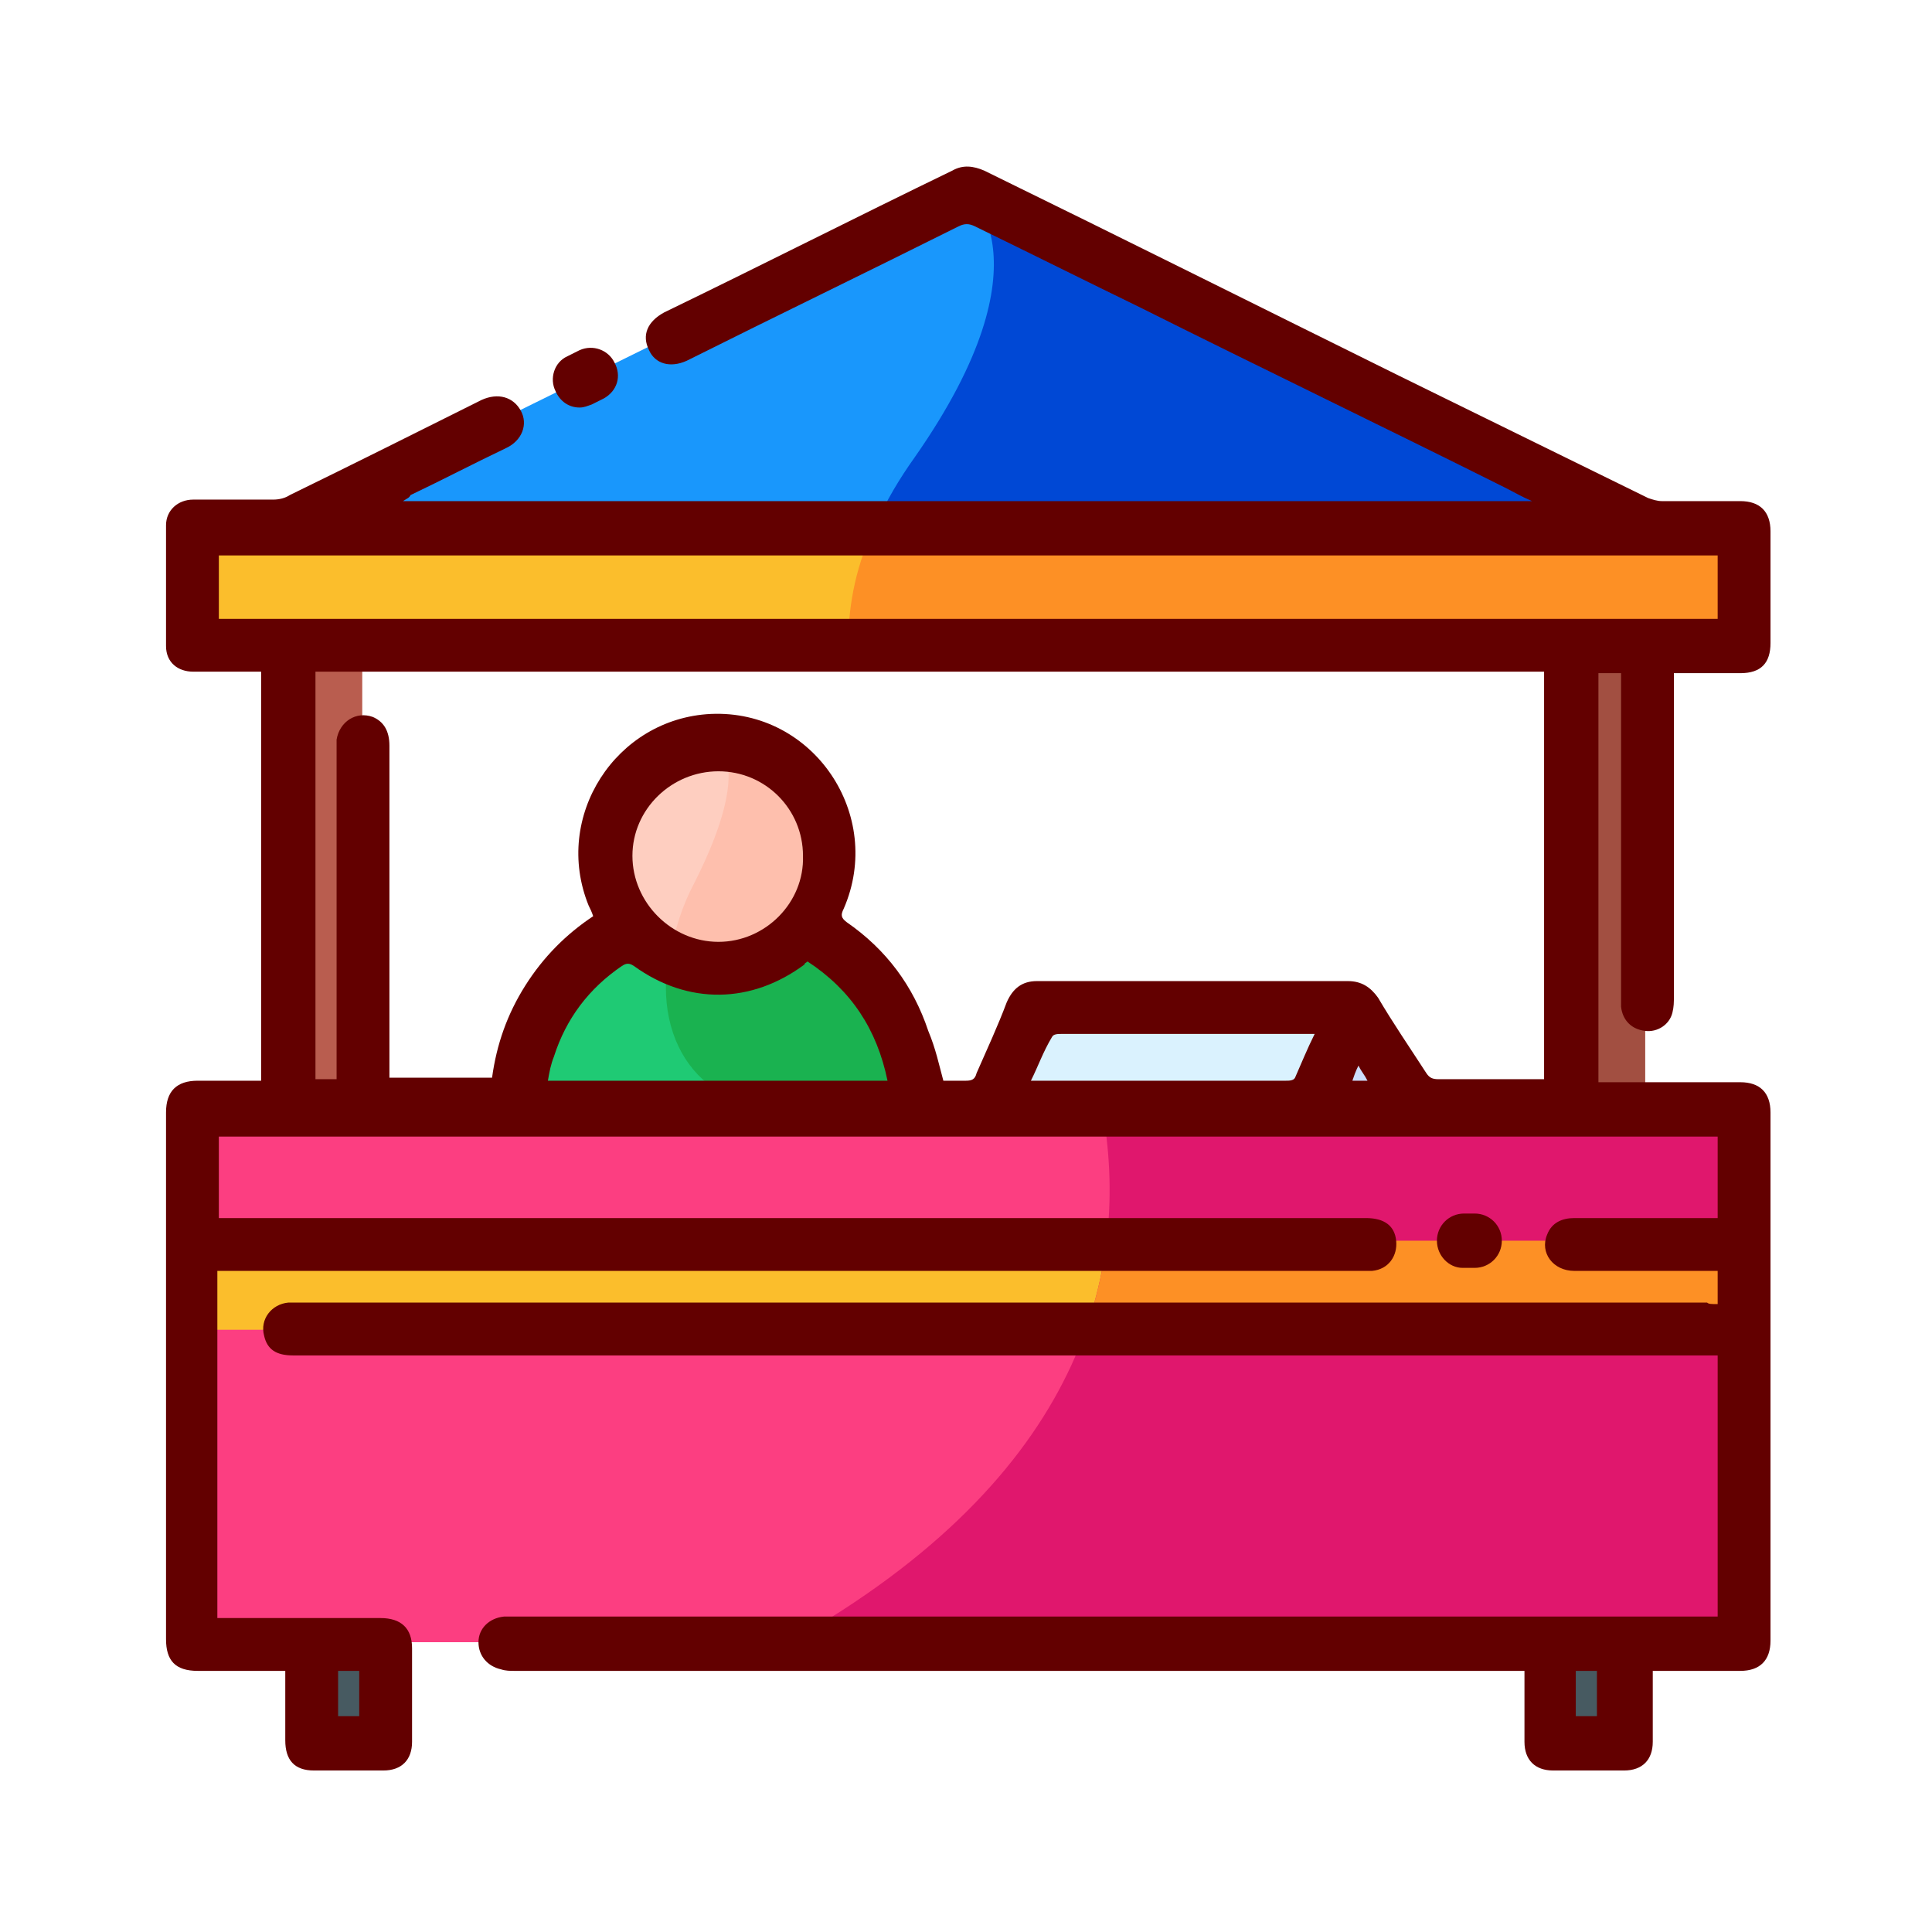 <?xml version="1.0" encoding="utf-8"?>
<!-- Generator: Adobe Illustrator 21.0.0, SVG Export Plug-In . SVG Version: 6.00 Build 0)  -->
<svg version="1.1" id="Layer_1" xmlns="http://www.w3.org/2000/svg" xmlns:xlink="http://www.w3.org/1999/xlink" x="0px" y="0px"
	 viewBox="0 0 128 128" style="enable-background:new 0 0 128 128;" xml:space="preserve">
<style type="text/css">
	.st0{fill:#1997FC;}
	.st1{fill:#FBBE2C;}
	.st2{fill:#FC3E81;}
	.st3{fill:#475A61;}
	.st4{fill:#B95D4F;}
	.st5{fill:#A24F41;}
	.st6{fill:#DAF2FE;}
	.st7{fill:#CDDEFE;}
	.st8{fill:#1FCA74;}
	.st9{fill:#0048D5;}
	.st10{fill:#FD9025;}
	.st11{fill:#E0176D;}
	.st12{fill:#1AB250;}
	.st13{fill:#FECEC0;}
	.st14{fill:#FEBFAD;}
	.st15{fill:#630000;}
</style>
<title>INFORMATION BOOTH</title>
<polygon class="st0" points="64,12.6 19,34.8 109,34.8 "/>
<rect x="12.6" y="34.8" class="st1" width="102.8" height="7.8"/>
<rect x="12.6" y="73.3" class="st2" width="102.8" height="35.5"/>
<rect x="20.5" y="108.8" class="st3" width="5" height="6.6"/>
<rect x="102.5" y="108.8" class="st3" width="5" height="6.6"/>
<rect x="19" y="42.7" class="st4" width="5" height="30.6"/>
<rect x="104" y="42.7" class="st5" width="5" height="30.6"/>
<polygon class="st6" points="89.5,66.7 68.3,66.7 65.5,73.3 86.7,73.3 "/>
<polygon class="st7" points="86.7,73.3 93.7,73.3 89.5,66.7 "/>
<path class="st8" d="M47.4,60.2c-7.3,0-13.1,5.8-13.2,13.1h26.3C60.6,66,54.7,60.1,47.4,60.2z"/>
<rect x="12.6" y="82.3" class="st1" width="102.8" height="5.8"/>
<path class="st9" d="M60.6,30.3c-1,1.4-1.9,2.9-2.6,4.5h51L64,12.6C64,12.6,69.9,17,60.6,30.3z"/>
<path class="st10" d="M115.4,34.8H58c-1.2,2.4-1.8,5.1-1.8,7.8h59.2L115.4,34.8z"/>
<path class="st11" d="M115.4,73.3H73c2,10.9-1.2,24.5-20.7,35.5h63.1L115.4,73.3z"/>
<path class="st10" d="M115.4,88v-5.8H73.3c-0.2,2-0.7,3.9-1.3,5.8H115.4z"/>
<path class="st12" d="M47.4,60.2c-0.8,0-1.5,0.1-2.3,0.2c-2.7,7.2,0.5,12.3,5.4,12.9h10C60.6,66,54.7,60.2,47.4,60.2
	C47.4,60.2,47.4,60.2,47.4,60.2z"/>
<circle class="st13" cx="47.4" cy="56.6" r="7.4"/>
<path class="st14" d="M46,58.5c-0.8,1.5-1.3,3.1-1.6,4.8c3.7,1.7,8.1,0.1,9.8-3.7c1.7-3.7,0.1-8.1-3.7-9.8c-1-0.4-2-0.7-3.1-0.7
	C47.4,49.2,50.1,50.4,46,58.5z"/>
<path class="st15" d="M38.4,27c0.3,0,0.5-0.1,0.8-0.2l0.8-0.4c0.9-0.5,1.2-1.5,0.7-2.4c-0.4-0.8-1.4-1.2-2.3-0.8l-0.8,0.4
	c-0.9,0.4-1.2,1.5-0.8,2.3C37.1,26.6,37.7,27,38.4,27L38.4,27z"/>
<path class="st15" d="M97.7,84c1,0,1.8-0.8,1.8-1.8s-0.8-1.8-1.8-1.8h-0.7c-1,0-1.8,0.8-1.8,1.8S96,84,96.9,84H97.7z"/>
<g>
	<path class="st15" d="M113.8,86.4c0-0.8,0-1.5,0-2.2c-0.2,0-0.5,0-0.7,0c-2.9,0-5.8,0-8.8,0c-1.4,0-2.3-1.2-1.8-2.4
		c0.3-0.8,1-1.1,1.8-1.1c2.9,0,5.8,0,8.8,0c0.2,0,0.4,0,0.7,0c0-1.8,0-3.6,0-5.4c-33.1,0-66.1,0-99.3,0c0,1.8,0,3.6,0,5.4
		c0.3,0,0.5,0,0.8,0c25.1,0,50.2,0,75.2,0c1.2,0,1.9,0.5,2,1.5c0.1,1-0.5,1.9-1.6,2c-0.3,0-0.5,0-0.8,0c-24.9,0-49.9,0-74.8,0
		c-0.3,0-0.6,0-0.9,0c0,7.7,0,15.3,0,23c0.2,0,0.5,0,0.7,0c3.4,0,6.7,0,10.1,0c1.4,0,2.1,0.7,2.1,2c0,2.1,0,4.1,0,6.2
		c0,1.2-0.7,1.9-1.9,1.9c-1.5,0-3.1,0-4.6,0c-1.3,0-1.9-0.7-1.9-2c0-1.5,0-3,0-4.6c-0.3,0-0.5,0-0.7,0c-1.7,0-3.4,0-5.1,0
		c-1.5,0-2.1-0.7-2.1-2.1c0-11.6,0-23.2,0-34.9c0-1.4,0.7-2.1,2.1-2.1c1.4,0,2.8,0,4.2,0c0-9,0-18,0-27.1c-0.2,0-0.4,0-0.6,0
		c-1.3,0-2.6,0-3.9,0c-1,0-1.8-0.6-1.8-1.7c0-2.7,0-5.3,0-8c0-1,0.8-1.7,1.8-1.7c1.8,0,3.5,0,5.3,0c0.4,0,0.8-0.1,1.1-0.3
		c4.3-2.1,8.5-4.2,12.7-6.3c1.1-0.5,2.1-0.2,2.6,0.7c0.5,0.9,0.1,2-1,2.5c-2.1,1-4.2,2.1-6.3,3.1C27.1,33,27,33,26.7,33.2
		c25,0,49.8,0,74.8,0c-0.7-0.3-1.2-0.6-1.8-0.9c-8-4-16.1-7.9-24.1-11.9c-3.7-1.8-7.3-3.6-11-5.4c-0.4-0.2-0.7-0.2-1.1,0
		c-6,3-12,5.9-18,8.9c-1.1,0.5-2.1,0.2-2.5-0.7c-0.5-1-0.1-1.9,1-2.5c6.4-3.1,12.7-6.3,19.1-9.4c0.7-0.4,1.4-0.3,2.1,0
		c9.2,4.5,18.4,9.1,27.5,13.6c5.5,2.7,11,5.4,16.5,8.1c0.3,0.1,0.6,0.2,0.9,0.2c1.7,0,3.5,0,5.2,0c1.3,0,2,0.7,2,2
		c0,2.5,0,4.9,0,7.4c0,1.3-0.6,2-2,2c-1.4,0-2.8,0-4.4,0c0,0.3,0,0.5,0,0.8c0,6.9,0,13.8,0,20.6c0,0.4,0,0.7-0.1,1.1
		c-0.2,0.8-1,1.3-1.8,1.2c-0.9-0.1-1.5-0.7-1.6-1.6c0-0.2,0-0.4,0-0.6c0-6.9,0-13.8,0-20.7c0-0.2,0-0.5,0-0.8c-0.5,0-1,0-1.5,0
		c0,9,0,18,0,27.1c0.3,0,0.5,0,0.7,0c2.9,0,5.8,0,8.7,0c1.3,0,2,0.7,2,2c0,11.7,0,23.4,0,35c0,1.3-0.7,2-2,2c-1.9,0-3.8,0-5.8,0
		c0,0.2,0,0.5,0,0.7c0,1.3,0,2.7,0,4c0,1.2-0.7,1.9-1.9,1.9c-1.6,0-3.2,0-4.7,0c-1.2,0-1.9-0.7-1.9-1.9c0-1.5,0-3.1,0-4.7
		c-0.3,0-0.6,0-0.9,0c-22,0-44,0-66,0c-0.3,0-0.6,0-0.9-0.1c-0.9-0.2-1.5-0.9-1.5-1.8c0-0.9,0.7-1.6,1.7-1.7c0.2,0,0.4,0,0.6,0
		c26.3,0,52.6,0,78.9,0c0.3,0,0.6,0,0.9,0c0-5.8,0-11.5,0-17.3c-0.3,0-0.5,0-0.8,0c-31.2,0-62.4,0-93.6,0c-1.1,0-1.7-0.4-1.9-1.3
		c-0.3-1.1,0.5-2.1,1.6-2.2c0.2,0,0.4,0,0.6,0c31.1,0,62.2,0,93.4,0C113.2,86.4,113.4,86.4,113.8,86.4z M62.5,71.6c0.5,0,1,0,1.5,0
		c0.4,0,0.6-0.1,0.7-0.5c0.7-1.6,1.4-3.1,2-4.7c0.4-0.9,1-1.4,2-1.4c6.9,0,13.8,0,20.6,0c0.9,0,1.5,0.4,2,1.1c1,1.7,2.1,3.3,3.2,5
		c0.2,0.3,0.4,0.4,0.8,0.4c2.1,0,4.3,0,6.4,0c0.2,0,0.4,0,0.6,0c0-9,0-18,0-27c-27.2,0-54.3,0-81.4,0c0,9,0,18,0,27
		c0.5,0,0.9,0,1.4,0c0-0.3,0-0.5,0-0.7c0-7,0-14,0-21.1c0-0.2,0-0.4,0-0.7c0.2-1.2,1.3-1.9,2.4-1.5c0.7,0.3,1.1,0.9,1.1,1.9
		c0,7.1,0,14.2,0,21.3c0,0.2,0,0.5,0,0.7c2.3,0,4.6,0,6.8,0c0.3-2.2,1-4.2,2.2-6.1c1.2-1.9,2.7-3.4,4.5-4.6
		c-0.1-0.3-0.2-0.5-0.3-0.7c-2.4-5.9,1.8-12.4,8.1-12.7c6.8-0.3,11.5,6.7,8.8,12.9c-0.2,0.4-0.2,0.6,0.2,0.9
		c2.6,1.8,4.4,4.2,5.4,7.2C62,69.5,62.2,70.5,62.5,71.6z M113.8,36.8c-33.1,0-66.2,0-99.3,0c0,1.4,0,2.8,0,4.2c33.1,0,66.2,0,99.3,0
		C113.8,39.6,113.8,38.2,113.8,36.8z M36.3,71.6c7.6,0,15,0,22.5,0c-0.7-3.4-2.4-6-5.3-7.9c-0.1,0.1-0.2,0.1-0.2,0.2
		c-3.5,2.6-7.7,2.7-11.3,0.1c-0.3-0.2-0.5-0.2-0.8,0c-2.2,1.5-3.7,3.5-4.5,6C36.5,70.5,36.4,71,36.3,71.6z M47.6,51.1
		c-3.1,0-5.7,2.5-5.7,5.6c0,3.1,2.6,5.7,5.7,5.7c3.1,0,5.7-2.6,5.6-5.7C53.2,53.6,50.7,51.1,47.6,51.1z M68.3,71.6
		c0.3,0,0.5,0,0.8,0c1.8,0,3.6,0,5.4,0c3.6,0,7.1,0,10.7,0c0.2,0,0.5,0,0.6-0.2c0.4-0.9,0.8-1.9,1.3-2.9c-2.7,0-5.3,0-7.9,0
		c-3,0-6,0-8.9,0c-0.2,0-0.5,0-0.6,0.2C69.1,69.7,68.8,70.6,68.3,71.6z M22.4,113.7c0.5,0,1,0,1.4,0c0-1,0-2,0-3c-0.5,0-1,0-1.4,0
		C22.4,111.8,22.4,112.7,22.4,113.7z M105.8,110.7c-0.5,0-1,0-1.4,0c0,1,0,2,0,3c0.5,0,0.9,0,1.4,0
		C105.8,112.7,105.8,111.7,105.8,110.7z M90,70.6c-0.2,0.4-0.3,0.7-0.4,1c0.4,0,0.7,0,1,0C90.4,71.2,90.2,71,90,70.6z"/>
</g>
</svg>
